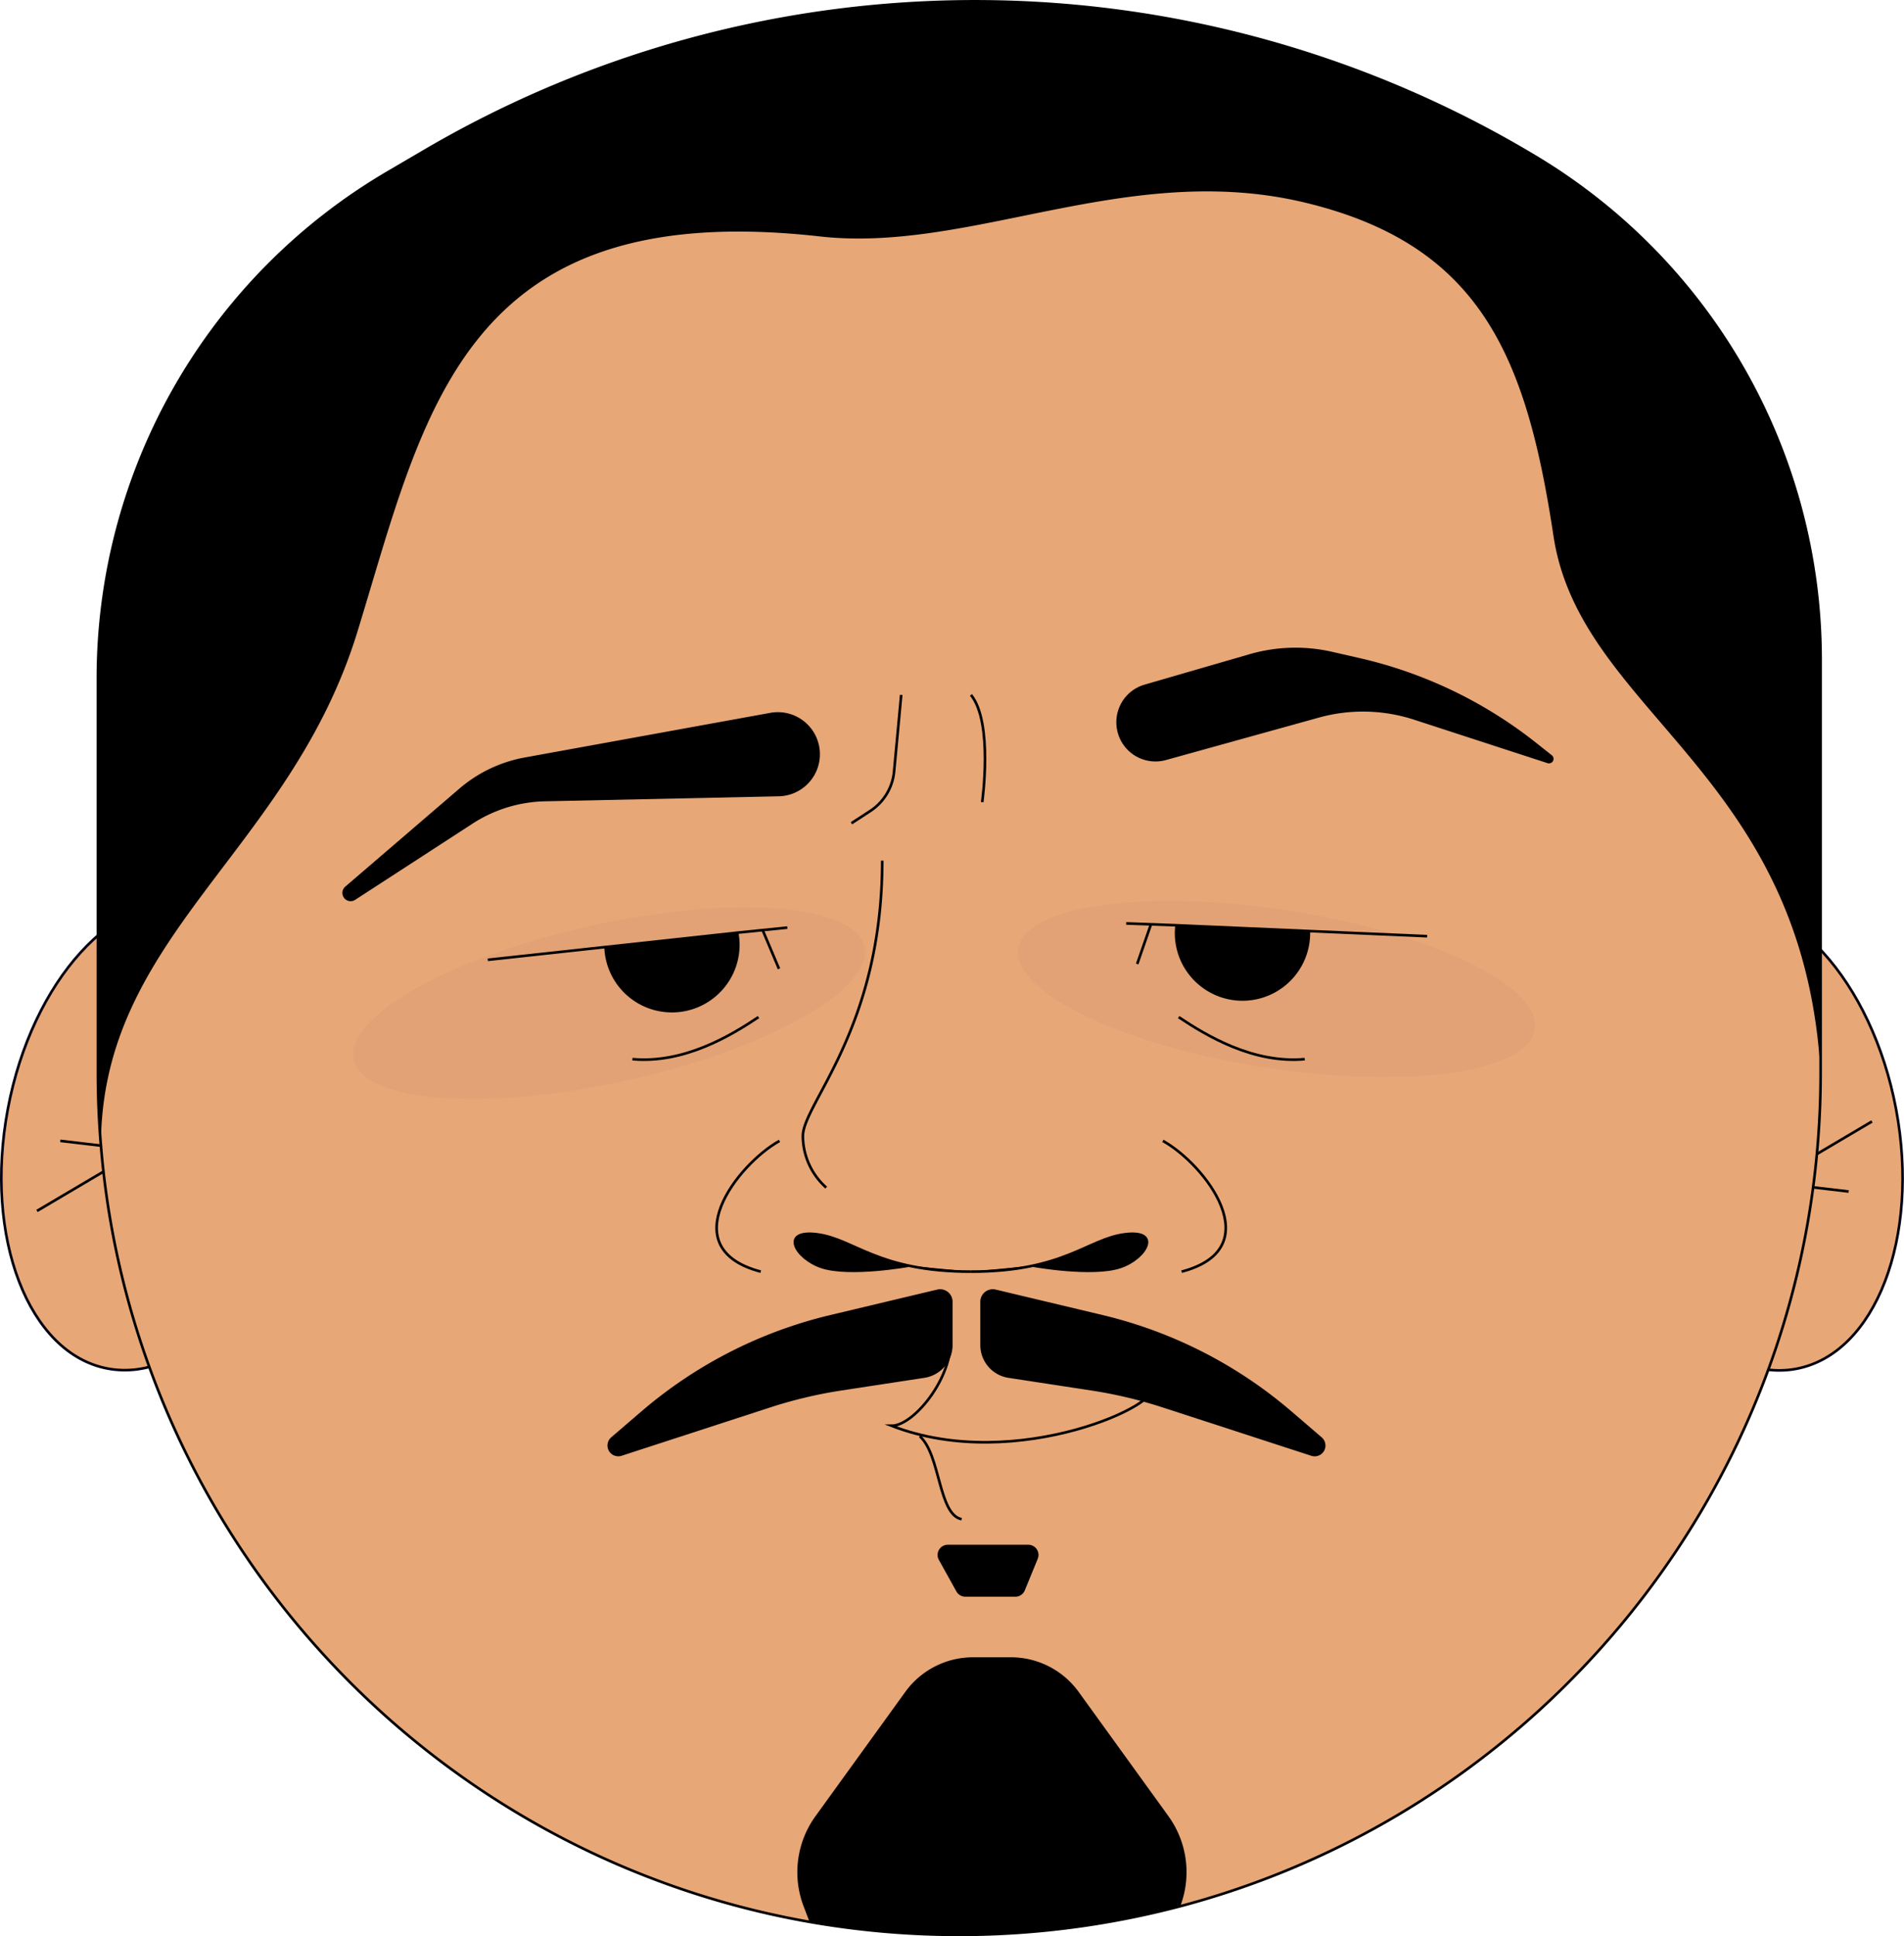 <svg id="Calque_1" data-name="Calque 1" xmlns="http://www.w3.org/2000/svg" viewBox="0 0 1015.6 1032.35"><defs><style>.cls-1,.cls-3{fill:#e8a777;}.cls-1{stroke:#030012;}.cls-1,.cls-2,.cls-3,.cls-5{stroke-miterlimit:10;stroke-width:1.4px;}.cls-2{fill:none;}.cls-2,.cls-3,.cls-5{stroke:#000;}.cls-4{fill:#1e1e30;opacity:0.03;}</style></defs><ellipse class="cls-1" cx="107.82" cy="609.07" rx="126.21" ry="77.87" transform="translate(-537.79 599.39) rotate(-79.38)"/><ellipse class="cls-1" cx="961.98" cy="609.07" rx="77.87" ry="126.21" transform="translate(-122.91 184.45) rotate(-10.62)"/><polyline class="cls-2" points="998.52 597.95 943.73 630.33 986.07 635.31"/><polyline class="cls-2" points="19.73 645.65 74.52 613.28 32.18 608.3"/><path class="cls-3" d="M998.22,355.16V575.55q0,21.81-2,43.13c-.55,6-1.22,11.88-2,17.75a455.74,455.74,0,0,1-23.9,97.2c-51.2,139.7-168.29,247.63-313.65,286.1a463.34,463.34,0,0,1-197.75,8.35C295.62,999.46,162,884.64,106.76,732.26A454.89,454.89,0,0,1,82.28,628.07q-.78-6.92-1.34-13.87-1.62-19.12-1.62-38.65V365.07A312.72,312.72,0,0,1,234,95.22l19.64-11.5a580.91,580.91,0,0,1,593.09,3.49A312.7,312.7,0,0,1,998.22,355.16Z" transform="translate(-27.1 -3.35)"/><path class="cls-2" d="M533.79,713.76c3.67,21.56-18.68,49.8-31.13,49.8,67.25,26.09,148.75-13.45,137.6-20.75" transform="translate(-27.1 -3.35)"/><path class="cls-2" d="M517.73,769.13c11.11,10,9.83,41.75,22.29,44.24" transform="translate(-27.1 -3.35)"/><ellipse class="cls-4" cx="708.11" cy="530.72" rx="42.33" ry="139.45" transform="translate(47.41 1145.14) rotate(-81.13)"/><ellipse class="cls-4" cx="352" cy="538.19" rx="139.45" ry="42.33" transform="translate(-134.88 85.22) rotate(-12.45)"/><polyline class="cls-2" points="419.96 494.58 393.91 497.23 322.33 505.01 260.21 511.76"/><line class="cls-2" x1="415.51" y1="516.55" x2="406.77" y2="495.85"/><path d="M420.89,514.23a36.1,36.1,0,0,1-71.46-5.86L421,500.59A35.81,35.81,0,0,1,420.89,514.23Z" transform="translate(-27.1 -3.35)"/><polyline class="cls-2" points="761.24 499.18 698.81 496.46 626.88 493.32 600.72 492.36"/><line class="cls-2" x1="606.58" y1="513.99" x2="613.95" y2="492.77"/><path d="M655,510.28a36.1,36.1,0,0,0,70.93-10.47L654,496.68A35.84,35.84,0,0,0,655,510.28Z" transform="translate(-27.1 -3.35)"/><path class="cls-2" d="M431.69,545.66c-14.94,10-39.85,24.91-67.24,22.42" transform="translate(-27.1 -3.35)"/><path class="cls-2" d="M655.81,545.66c14.94,10,39.85,24.91,67.24,22.42" transform="translate(-27.1 -3.35)"/><path class="cls-2" d="M497.68,462.24c0,89.65-42.33,129.49-42.33,146.93a37.12,37.12,0,0,0,12.45,27.39" transform="translate(-27.1 -3.35)"/><path class="cls-2" d="M442.89,611.66c-22.41,12.45-57.27,57.27-10,69.72" transform="translate(-27.1 -3.35)"/><path class="cls-2" d="M647.39,611.66c22.41,12.45,57.28,57.27,10,69.72" transform="translate(-27.1 -3.35)"/><path class="cls-5" d="M511.82,678.19s-31.57,5.68-46.51.7c-13.78-4.59-22.42-19.92-2.49-17.43s32.31,19.92,82.18,19.92" transform="translate(-27.1 -3.35)"/><path class="cls-5" d="M578.18,678.19s31.56,5.68,46.5.7c13.78-4.59,22.42-19.92,2.49-17.43S594.86,681.38,545,681.38" transform="translate(-27.1 -3.35)"/><path class="cls-2" d="M507.81,373.86,504,414.79a28.31,28.31,0,0,1-12.74,21l-10,6.51" transform="translate(-27.1 -3.35)"/><path class="cls-2" d="M545,373.86c12,14.63,6,57.19,6,57.19" transform="translate(-27.1 -3.35)"/><path d="M317.82,430.6l124.67-2.67a22.42,22.42,0,0,0,21.84-20.22h0A22.43,22.43,0,0,0,438,383.43l-131,23.8a73.89,73.89,0,0,0-34.9,16.63L211.26,476.1a4.41,4.41,0,0,0,2.87,7.75h0a4.35,4.35,0,0,0,2.4-.71l62.67-40.66A73.88,73.88,0,0,1,317.82,430.6Z" transform="translate(-27.1 -3.35)"/><path d="M623.05,393h0a20.88,20.88,0,0,0,26,15.59l81.52-22.62a88.07,88.07,0,0,1,50.82,1.12l71.18,23.17a2.43,2.43,0,0,0,2.26-4.22l-8.4-6.66a236.65,236.65,0,0,0-94.16-45.15l-14.53-3.32a88.08,88.08,0,0,0-44.21,1.28L637.6,368.4A20.87,20.87,0,0,0,623.05,393Z" transform="translate(-27.1 -3.35)"/><path d="M535.21,697.43v23.06a17.69,17.69,0,0,1-15,17.5l-44.14,6.74a240.51,240.51,0,0,0-38,9l-79.42,25.83a5.76,5.76,0,0,1-5.53-9.84l16.14-13.85a240,240,0,0,1,100.67-51.34L527,690.94A6.67,6.67,0,0,1,535.21,697.43Z" transform="translate(-27.1 -3.35)"/><path d="M550,697.43v23.06A17.69,17.69,0,0,0,565,738l44.14,6.74a240.13,240.13,0,0,1,38,9l79.43,25.83a5.75,5.75,0,0,0,5.52-9.84l-16.13-13.85a240,240,0,0,0-100.67-51.34l-57.07-13.6A6.67,6.67,0,0,0,550,697.43Z" transform="translate(-27.1 -3.35)"/><path d="M532.63,827h43a5.43,5.43,0,0,1,5,7.5l-6.9,16.82a5.43,5.43,0,0,1-5,3.38H542a5.44,5.44,0,0,1-4.75-2.8l-9.35-16.82A5.44,5.44,0,0,1,532.63,827Z" transform="translate(-27.1 -3.35)"/><path d="M656.66,1019.73h0a463.34,463.34,0,0,1-197.75,8.35l-3.18-8.35a51,51,0,0,1,6.34-48l47.86-66.2A44.58,44.58,0,0,1,546.08,887h20.24a44.61,44.61,0,0,1,36.16,18.48l47.84,66.19A51,51,0,0,1,656.66,1019.73Z" transform="translate(-27.1 -3.35)"/><path d="M998.22,355.16V575.55c-9-160.75-128.12-191.5-142.49-286.43s-38.37-155.2-132.68-177.78-178,27.12-258.61,18.08C273.73,108,253.86,222.83,217.7,340.34S80.94,502.23,80.94,614.2q-1.62-19.12-1.62-38.65V365.07A312.72,312.72,0,0,1,234,95.22l19.64-11.5a580.91,580.91,0,0,1,593.09,3.49A312.7,312.7,0,0,1,998.22,355.16Z" transform="translate(-27.1 -3.35)"/></svg>